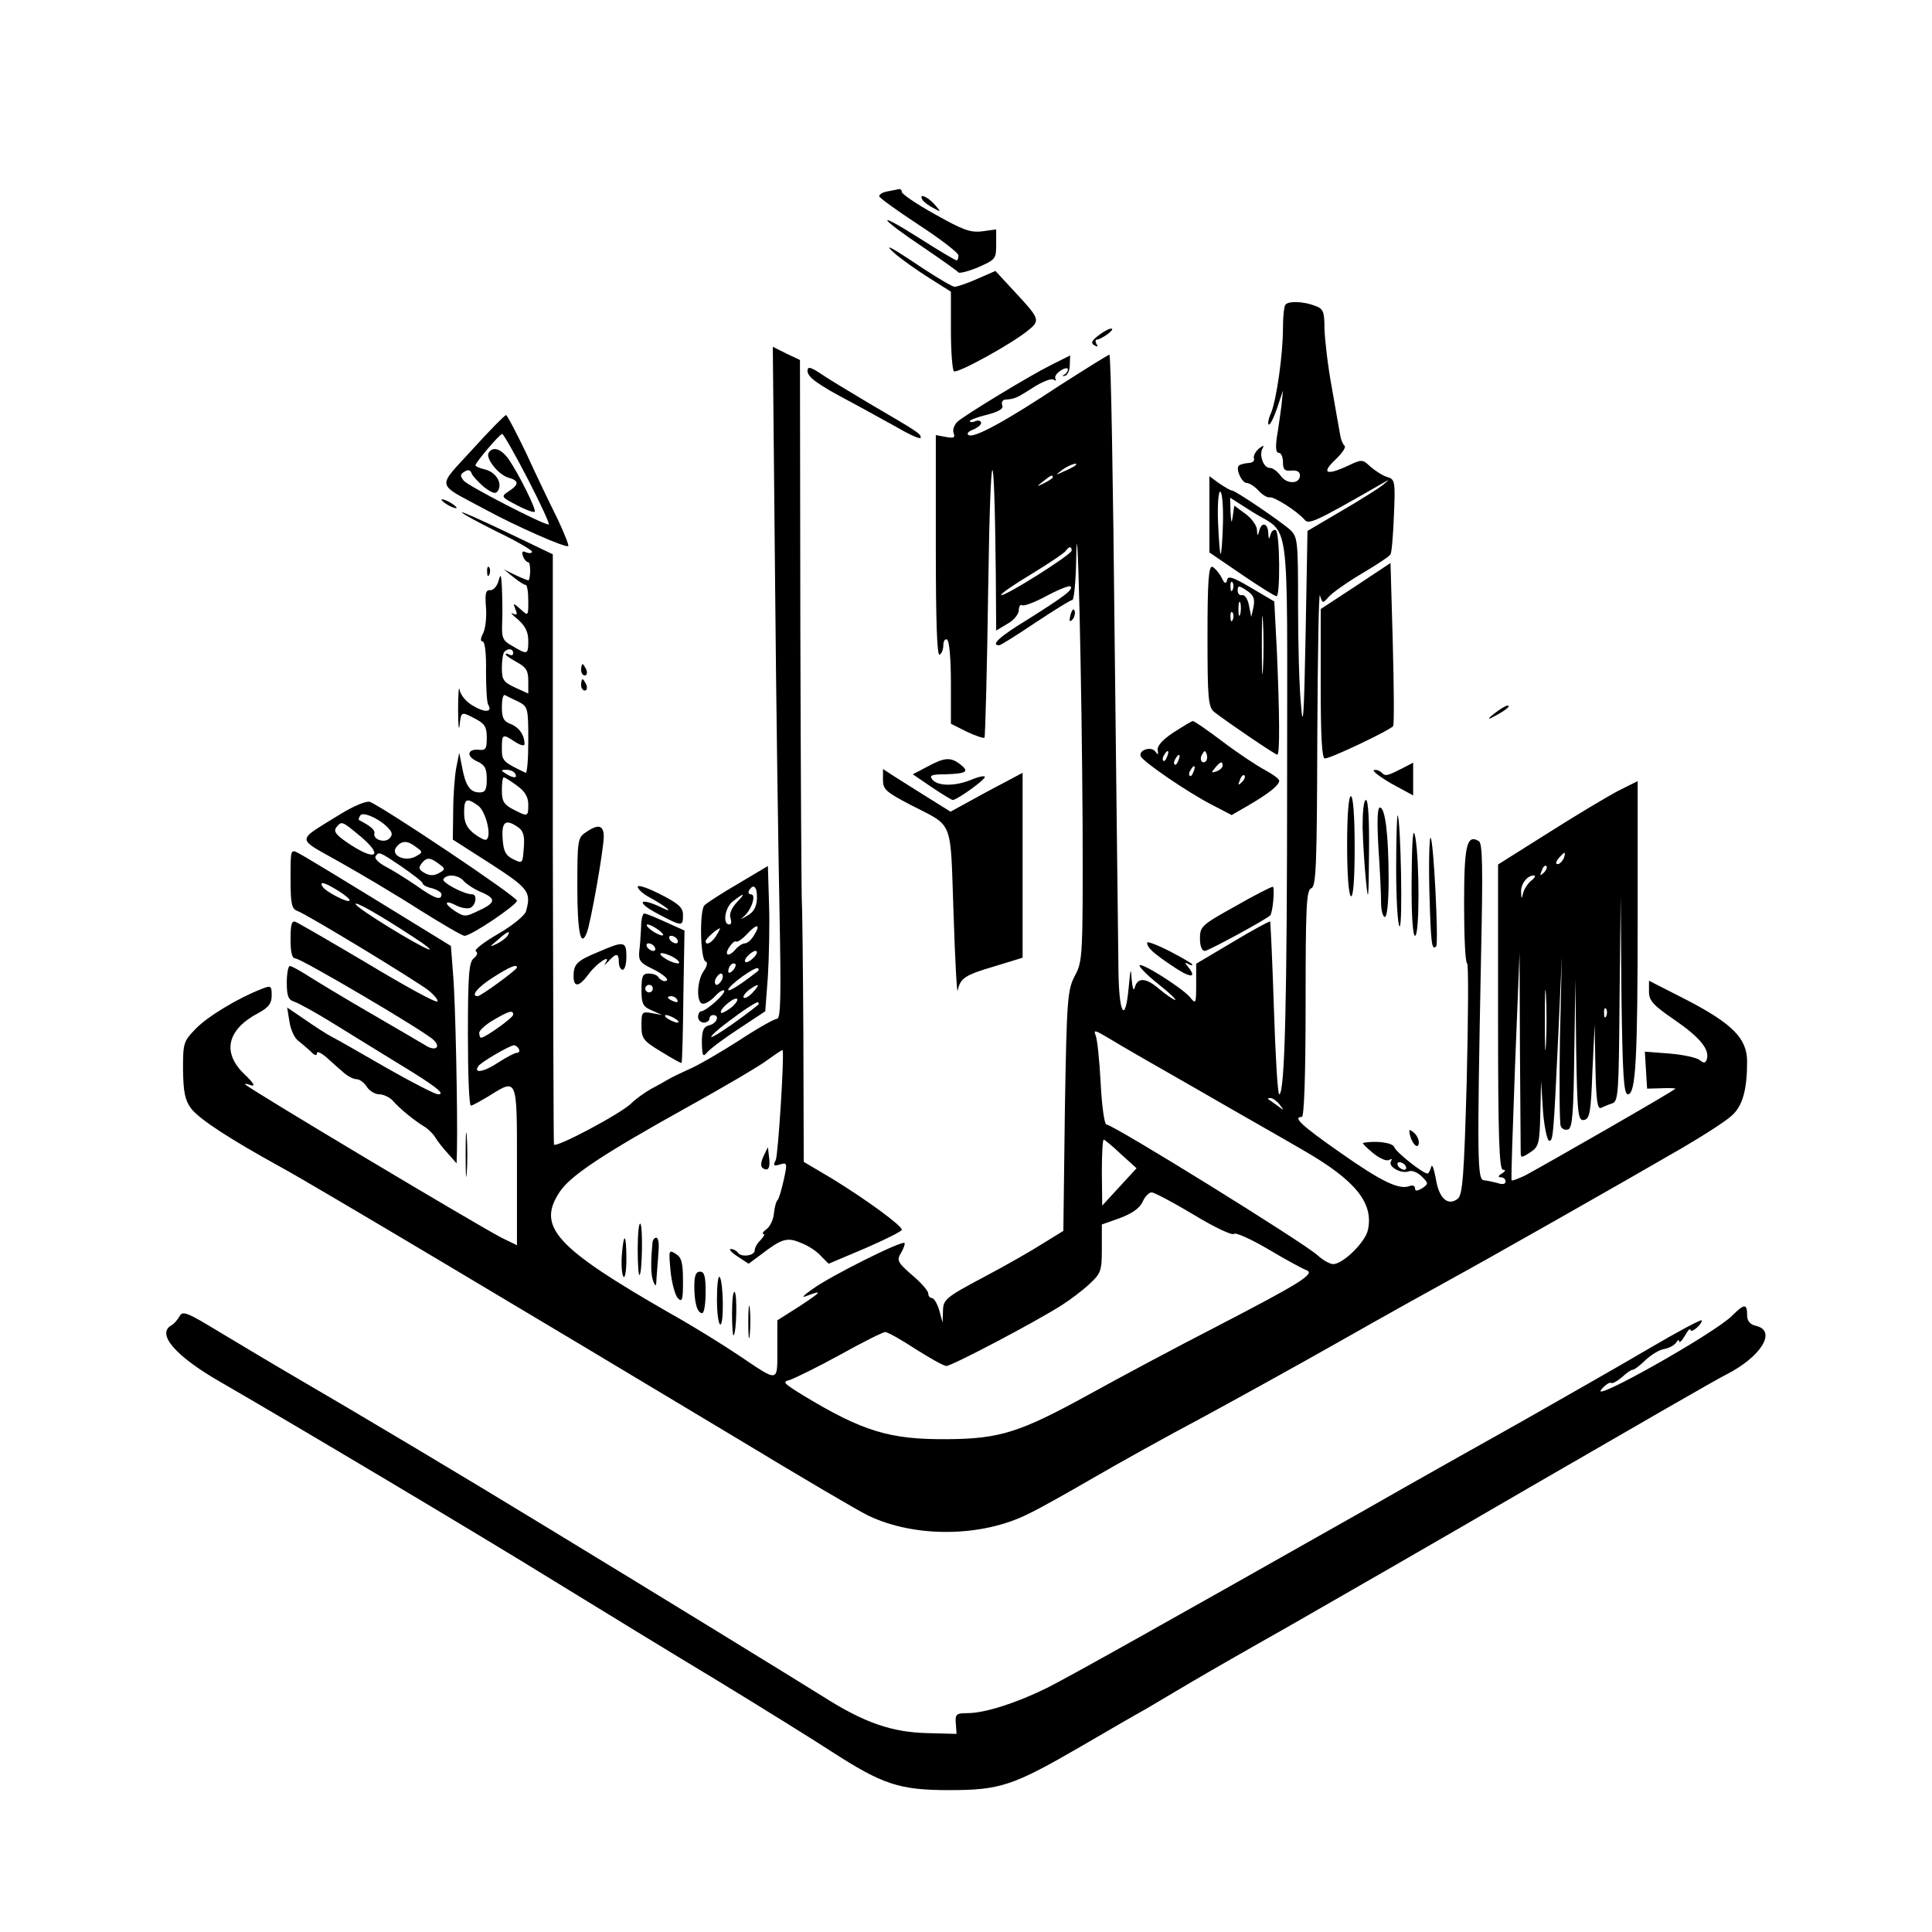 <?xml version="1.0" standalone="no"?>
<!DOCTYPE svg PUBLIC "-//W3C//DTD SVG 20010904//EN"
 "http://www.w3.org/TR/2001/REC-SVG-20010904/DTD/svg10.dtd">
<svg version="1.0" xmlns="http://www.w3.org/2000/svg"
 width="512pt" height="512pt" viewBox="0 0 512 512"
 preserveAspectRatio="xMidYMid meet">

<g transform="translate(0,512) scale(0.1,-0.1)"
fill="#000000" stroke="none">
<path d="M2353 4613 c-13 -2 -23 -8 -23 -13 0 -4 47 -38 105 -76 58 -38 105
-74 105 -81 0 -7 -2 -13 -5 -13 -3 0 -49 27 -102 61 -117 74 -105 53 16 -28
47 -32 88 -61 91 -65 3 -3 27 3 53 14 45 20 47 22 47 60 l0 40 -37 -5 c-32 -4
-52 4 -125 45 -49 27 -88 54 -88 59 0 5 -3 8 -7 8 -5 -1 -18 -4 -30 -6z"/>
<path d="M2445 4590 c3 -5 16 -15 28 -21 22 -12 22 -12 3 10 -19 21 -43 30
-31 11z"/>
<path d="M2375 4445 c17 -14 56 -42 88 -62 l57 -36 0 -103 c0 -56 4 -105 8
-108 10 -6 152 72 196 108 34 27 32 31 -38 106 l-48 52 -48 -21 c-27 -12 -54
-21 -60 -21 -6 0 -43 22 -83 48 -89 60 -111 71 -72 37z"/>
<path d="M3407 4313 c-4 -3 -7 -31 -7 -62 0 -71 -17 -188 -31 -224 -7 -15 -10
-30 -7 -32 3 -3 13 16 22 42 l16 48 -4 -40 c-3 -22 -8 -59 -12 -82 -4 -29 -3
-43 5 -43 6 0 11 -11 11 -25 0 -20 5 -24 23 -22 14 1 22 -3 22 -13 0 -23 -35
-24 -51 -1 -9 12 -21 21 -29 21 -17 0 -29 35 -19 52 5 9 2 8 -10 -1 -9 -8 -15
-19 -13 -26 3 -6 -4 -12 -15 -12 -11 -1 -22 -4 -25 -7 -9 -9 8 -46 21 -46 7 0
21 -9 31 -20 10 -11 23 -19 29 -18 12 3 74 -37 93 -59 11 -14 27 -7 203 94 24
14 24 14 5 -2 -11 -9 -60 -40 -110 -69 l-90 -53 -5 -274 c-4 -216 -7 -256 -12
-189 -5 47 -8 166 -8 266 0 174 -1 181 -22 201 -28 24 -144 103 -153 103 -4 0
-19 9 -34 19 l-26 19 0 -101 0 -101 85 -58 c47 -32 88 -58 93 -58 10 0 9 168
-2 175 -5 3 -12 -3 -14 -12 -4 -14 -5 -13 -6 5 -1 26 -18 30 -24 5 -4 -15 -5
-14 -6 3 0 11 -14 30 -30 42 l-30 22 -4 -28 c-3 -21 -4 -19 -6 11 l-1 38 58
-37 c103 -65 93 14 93 -694 0 -605 -6 -850 -21 -850 -4 0 -10 102 -14 227 -4
125 -9 229 -10 231 -2 1 -47 -23 -100 -55 l-96 -57 0 -54 c0 -53 -1 -54 -17
-34 -23 26 -133 95 -133 83 0 -5 23 -28 51 -50 29 -23 48 -41 43 -41 -5 1 -24
14 -43 30 -35 30 -57 30 -64 2 -3 -10 -6 1 -8 23 -2 33 -3 29 -8 -23 -9 -98
-26 -69 -27 48 -1 58 -5 448 -10 868 -4 419 -10 762 -14 762 -3 0 -62 -37
-131 -81 -145 -96 -228 -141 -242 -132 -6 3 -1 10 11 14 12 5 22 13 22 18 0 6
-7 8 -15 5 -8 -4 -15 -3 -15 0 0 3 21 11 46 17 31 8 44 16 40 25 -3 8 1 15 9
15 25 2 29 4 73 32 23 15 48 25 54 21 6 -4 8 -3 5 2 -3 6 3 15 14 22 10 7 19
8 19 3 0 -5 -5 -12 -10 -14 -6 -3 -5 -4 2 -3 7 2 13 14 13 28 l1 26 -50 -25
c-60 -30 -224 -130 -248 -150 -9 -8 -14 -22 -11 -30 5 -13 1 -15 -20 -11 l-27
5 0 -294 c0 -194 3 -292 10 -288 6 3 10 15 10 26 0 11 5 17 10 14 6 -4 10 -53
10 -115 l0 -108 42 -21 c23 -11 44 -18 47 -16 2 3 7 186 10 407 6 392 16 405
20 25 l1 -148 30 18 c17 9 30 26 30 36 0 10 4 16 9 13 4 -3 34 8 65 25 32 17
60 28 63 25 8 -8 -14 -25 -114 -88 -74 -45 -99 -68 -75 -68 4 0 47 27 96 60
50 33 93 60 98 60 4 0 9 48 10 108 3 188 15 -324 17 -703 1 -350 0 -362 -20
-400 -20 -38 -22 -58 -27 -358 l-4 -319 -52 -32 c-28 -18 -99 -59 -158 -90
-102 -54 -108 -60 -109 -89 l-1 -32 -9 33 c-5 17 -14 32 -19 32 -6 0 -10 6
-10 12 0 7 -19 29 -43 49 -39 34 -41 39 -29 59 7 12 11 24 9 26 -7 7 -195 -87
-242 -121 -22 -15 -32 -25 -22 -21 48 18 47 15 -10 -23 l-63 -40 0 -77 c0 -89
5 -88 -102 -16 -40 27 -122 78 -183 112 -303 174 -353 229 -292 321 28 43 114
100 337 224 96 53 193 110 214 126 22 16 40 28 40 26 5 -14 -12 -277 -18 -291
-8 -15 -6 -17 11 -12 19 6 20 4 10 -41 -6 -27 -13 -50 -16 -53 -4 -3 -8 -18
-10 -35 -1 -16 -10 -35 -19 -42 -10 -7 -13 -13 -9 -13 5 0 1 -7 -7 -16 -9 -8
-16 -21 -16 -28 0 -14 -37 -19 -45 -5 -4 5 -12 9 -18 9 -7 0 1 -9 18 -20 l29
-19 31 23 c57 44 71 48 108 32 19 -7 43 -23 53 -35 l20 -20 97 41 c53 23 97
45 97 49 0 11 -93 79 -184 135 l-76 45 -1 337 c-1 185 -3 344 -4 352 -1 8 -3
335 -4 726 l-1 710 -36 17 -36 18 6 -618 c3 -340 9 -741 12 -890 4 -214 3
-273 -7 -273 -7 0 -53 -26 -103 -59 -50 -32 -109 -66 -131 -75 -22 -10 -47
-22 -55 -27 -8 -5 -28 -16 -45 -25 -16 -9 -40 -26 -52 -38 -27 -27 -202 -120
-205 -109 -1 4 -2 358 -3 786 l0 778 -123 59 c-67 32 -121 56 -118 52 2 -4 45
-27 95 -52 50 -24 91 -48 91 -52 0 -4 -7 -5 -15 -2 -11 5 -13 2 -9 -10 3 -9
10 -16 14 -16 6 0 7 -36 1 -48 0 -1 -16 5 -33 13 l-33 16 25 -20 c14 -11 28
-21 33 -21 4 0 7 -19 7 -42 0 -41 0 -41 -20 -23 -20 18 -21 18 -14 0 6 -14 4
-16 -7 -11 -8 4 -2 -3 14 -16 19 -17 27 -33 27 -56 0 -37 -2 -38 -42 -14 -27
15 -29 21 -27 67 1 28 0 68 -1 90 -2 34 -3 36 -9 15 -4 -14 -14 -25 -22 -24
-12 1 -14 -9 -11 -47 2 -26 -2 -57 -8 -68 -7 -13 -7 -21 -1 -21 6 0 10 -33 9
-79 0 -43 2 -83 6 -89 12 -20 -10 -21 -41 -2 -18 10 -33 29 -35 42 -2 13 -4
-11 -4 -52 0 -41 2 -60 4 -42 4 37 4 37 42 17 25 -13 30 -22 30 -50 0 -30 -3
-34 -21 -32 -31 3 -34 -18 -4 -31 20 -9 25 -19 25 -47 0 -28 -4 -35 -19 -35
-25 0 -37 17 -46 65 l-8 40 -8 -40 c-4 -22 -8 -74 -8 -115 l-1 -75 100 -64
c102 -66 108 -75 94 -126 -3 -11 -36 -38 -74 -60 -38 -22 -64 -42 -59 -46 6
-3 4 -11 -6 -19 -12 -10 -15 -43 -15 -201 0 -104 3 -189 8 -189 4 0 25 12 47
25 77 48 75 52 75 -185 l0 -210 -41 20 c-64 33 -665 392 -679 406 -2 3 4 2 15
-2 13 -4 7 6 -17 29 -60 57 -47 118 36 162 28 15 36 26 36 47 0 26 -2 27 -27
17 -60 -23 -142 -72 -174 -105 -33 -34 -34 -38 -34 -109 1 -59 5 -80 21 -102
22 -29 102 -81 240 -157 81 -44 641 -378 1209 -719 165 -100 320 -191 345
-203 124 -60 302 -58 425 4 28 13 106 57 175 97 69 40 195 110 280 155 85 46
252 138 370 205 118 67 251 141 295 165 90 49 455 256 615 349 58 34 117 72
131 86 27 25 39 67 39 142 0 61 -39 100 -160 163 l-100 51 0 -29 c0 -24 11
-36 68 -75 67 -46 94 -79 85 -105 -4 -10 -8 -10 -19 -1 -8 6 -43 14 -80 17
l-65 5 3 -49 3 -49 38 1 c20 1 37 0 37 -1 0 -4 -351 -205 -398 -230 -19 -9
-35 -15 -36 -13 -2 2 3 138 9 303 l12 300 1 -255 c1 -140 2 -263 2 -273 0 -16
2 -16 25 -1 23 15 25 23 27 103 l2 86 5 -78 c3 -42 11 -78 16 -80 11 -2 12 10
25 288 l9 200 -5 -217 c-2 -119 -1 -224 2 -232 3 -8 12 -12 20 -9 11 4 14 43
16 202 l3 196 2 -188 c3 -172 5 -188 21 -185 15 3 18 20 22 128 l6 125 2 -113
c2 -87 5 -112 15 -108 6 3 20 9 30 12 16 6 17 30 19 278 l3 271 2 -262 c3
-212 6 -263 17 -263 21 0 26 91 26 477 l0 353 -50 -25 c-27 -14 -111 -64 -185
-111 l-135 -85 0 -405 c0 -316 3 -404 13 -404 8 0 7 -4 -3 -10 -10 -6 -11 -10
-2 -10 6 0 12 -5 12 -11 0 -7 -8 -9 -22 -4 -13 3 -29 7 -35 7 -18 2 -19 42 -8
597 5 234 4 296 -6 302 -32 19 -39 -11 -39 -167 0 -84 3 -155 8 -157 4 -3 3
-142 -1 -309 -7 -256 -11 -305 -24 -315 -26 -20 -50 1 -58 54 -5 26 -10 40
-12 31 -3 -10 -7 -18 -10 -18 -12 0 -83 56 -88 70 -4 12 -50 18 -83 11 -2 -1
10 -13 27 -27 17 -14 36 -22 42 -18 8 4 9 3 5 -4 -8 -14 28 -34 48 -26 8 3 23
-3 34 -14 18 -18 18 -19 1 -31 -14 -8 -19 -8 -19 0 0 6 -6 9 -14 6 -28 -11
-74 11 -185 89 -103 72 -126 94 -101 94 6 0 10 107 10 300 0 258 2 301 15 306
13 5 15 60 16 403 1 218 4 386 7 373 7 -22 7 -22 24 -3 9 10 48 38 87 61 39
23 74 46 76 51 3 4 7 50 9 103 4 90 3 96 -18 102 -11 3 -31 16 -44 27 -21 20
-23 20 -57 4 -59 -28 -75 -22 -37 14 19 18 30 34 25 38 -4 3 -9 15 -11 26 -2
11 -12 67 -22 125 -11 58 -19 129 -20 158 0 47 -3 54 -26 62 -29 11 -68 13
-77 3z m-558 -427 c-2 -2 -15 -9 -29 -15 -24 -11 -24 -11 -6 3 16 13 49 24 35
12z m-59 -31 c0 -2 -10 -9 -22 -15 -22 -11 -22 -10 -4 4 21 17 26 19 26 11z
m451 -120 c-1 -44 -4 -81 -6 -83 -2 -2 -5 35 -7 82 -2 49 1 85 6 83 5 -2 8
-39 7 -82z m-401 -74 c0 -11 -180 -124 -187 -118 -2 3 34 28 81 56 47 29 88
56 91 62 8 11 15 12 15 0z m-1480 -272 c0 -5 -4 -7 -10 -4 -5 3 -10 4 -10 1 0
-3 14 -12 30 -21 24 -13 30 -22 30 -49 l0 -34 -35 16 c-31 14 -35 21 -35 52 0
20 3 40 7 43 10 10 23 8 23 -4z m13 -128 c26 -14 27 -16 27 -103 0 -50 -3 -88
-7 -86 -61 29 -63 32 -63 65 0 38 2 39 35 17 14 -9 25 -12 25 -6 0 24 -14 44
-36 53 -19 7 -24 16 -24 45 0 19 3 34 8 32 4 -2 19 -10 35 -17z m-8 -191 c8
-13 -5 -13 -25 0 -13 8 -13 10 2 10 9 0 20 -4 23 -10z m5 -32 c21 -15 30 -30
30 -50 0 -33 -1 -33 -40 -13 -25 13 -30 22 -30 50 0 19 2 35 5 35 3 0 19 -10
35 -22z m-103 -53 c20 -14 37 -81 22 -90 -4 -3 -18 5 -33 16 -19 15 -26 30
-26 55 0 38 6 41 37 19z m107 -58 c13 -9 17 -24 14 -55 -3 -41 -3 -41 -28 -29
-20 10 -26 21 -28 55 -3 45 8 53 42 29z m2770 -82 c-4 -8 -11 -15 -16 -15 -6
0 -5 6 2 15 7 8 14 15 16 15 2 0 1 -7 -2 -15z m-53 -38 c-10 -9 -11 -8 -5 6 3
10 9 15 12 12 3 -3 0 -11 -7 -18z m-32 -20 c-9 -7 -19 -21 -22 -32 -5 -19 -5
-19 -6 1 -1 21 16 44 34 44 5 0 3 -6 -6 -13z m-2714 -147 c-3 -5 -16 -15 -28
-21 -21 -10 -21 -9 2 10 25 23 36 27 26 11z m25 -84 c0 -6 -96 -76 -104 -76
-20 0 0 24 41 50 44 28 63 36 63 26z m2727 -203 c-2 -37 -3 -9 -3 62 0 72 1
102 3 68 2 -34 2 -93 0 -130z m160 75 c-3 -8 -6 -5 -6 6 -1 11 2 17 5 13 3 -3
4 -12 1 -19z m-2897 3 c0 -8 -74 -61 -85 -61 -3 0 -5 6 -5 13 0 6 17 22 38 34
41 24 52 27 52 14z m1820 -202 c107 -62 231 -132 275 -158 137 -79 186 -139
170 -211 -7 -32 -66 -90 -92 -90 -9 0 -28 11 -42 24 -38 34 -541 346 -559 346
-5 0 -12 48 -15 108 -3 59 -9 116 -13 127 -7 17 -3 16 37 -8 24 -15 132 -77
239 -138z m-1805 111 c3 -5 1 -10 -5 -10 -6 0 -28 -12 -50 -26 -37 -25 -67
-30 -52 -9 8 11 82 54 94 55 4 0 10 -4 13 -10z m2016 -147 c13 -17 13 -17 -6
-3 -11 8 -22 16 -24 17 -2 2 0 3 6 3 6 0 17 -8 24 -17z m-421 -131 l42 -38
-46 -50 -45 -49 -1 88 c0 48 2 87 5 87 2 0 23 -17 45 -38z m755 -32 c3 -5 2
-10 -4 -10 -5 0 -13 5 -16 10 -3 6 -2 10 4 10 5 0 13 -4 16 -10z m-560 -130
c54 -33 102 -55 105 -50 3 5 44 -13 90 -40 47 -28 93 -53 102 -56 25 -9 -15
-34 -239 -150 -103 -53 -255 -134 -338 -180 -182 -100 -235 -117 -375 -118
-152 -1 -223 20 -383 117 -50 31 -55 35 -34 40 12 4 72 33 132 66 61 34 115
61 121 61 6 0 42 -20 80 -45 38 -24 75 -45 82 -45 14 0 237 117 307 162 22 14
55 39 73 56 30 28 32 35 32 94 l0 63 48 17 c32 12 52 26 60 43 6 14 17 25 24
25 7 0 58 -27 113 -60z"/>
<path d="M2911 4231 c-18 -14 -21 -20 -11 -26 9 -5 11 -4 6 3 -4 7 -3 12 1 12
5 0 18 7 29 15 10 8 15 14 9 14 -5 1 -21 -8 -34 -18z"/>
<path d="M2140 4137 c0 -16 25 -35 114 -82 34 -18 89 -49 124 -68 34 -20 62
-32 62 -27 0 11 -5 14 -140 93 -52 31 -110 66 -127 78 -26 17 -33 18 -33 6z"/>
<path d="M1252 3929 c-95 -104 -98 -88 28 -156 88 -48 220 -106 226 -100 2 2
-11 35 -29 73 -19 38 -56 115 -82 172 -27 56 -51 102 -54 102 -3 0 -44 -41
-89 -91z m147 -79 c34 -66 59 -120 55 -120 -16 0 -213 102 -225 116 -10 13
-10 17 2 24 9 6 16 5 19 -5 3 -7 18 -23 33 -36 23 -17 31 -19 37 -9 12 20 -6
49 -35 56 -14 3 -25 8 -25 11 0 7 64 83 71 83 3 0 34 -54 68 -120z"/>
<path d="M1295 3920 c-9 -14 26 -59 53 -66 28 -8 28 -18 0 -36 -21 -14 -20
-15 22 -37 23 -12 44 -20 47 -17 5 5 -42 100 -69 139 -20 28 -42 35 -53 17z"/>
<path d="M1170 3796 c0 -3 9 -10 20 -16 11 -6 20 -8 20 -6 0 3 -9 10 -20 16
-11 6 -20 8 -20 6z"/>
<path d="M3593 3567 l-93 -61 0 -198 c0 -138 3 -198 11 -198 16 0 175 76 181
86 3 5 2 104 -1 221 l-6 211 -92 -61z"/>
<path d="M1291 3604 c0 -11 3 -14 6 -6 3 7 2 16 -1 19 -3 4 -6 -2 -5 -13z"/>
<path d="M3200 3434 c0 -166 2 -188 18 -201 32 -25 161 -113 167 -113 7 0 6
107 -1 271 l-7 135 -61 36 c-49 29 -62 33 -64 21 -3 -12 -7 -10 -15 7 -7 13
-18 25 -24 28 -10 3 -13 -38 -13 -184z m67 124 c-3 -8 -6 -5 -6 6 -1 11 2 17
5 13 3 -3 4 -12 1 -19z m55 -46 l-6 -27 -6 30 c-3 17 -11 29 -18 28 -7 -2 -12
4 -12 12 0 14 3 14 24 0 18 -12 22 -21 18 -43z m-35 -19 c-3 -10 -5 -4 -5 12
0 17 2 24 5 18 2 -7 2 -21 0 -30z m60 -145 c-2 -35 -3 -7 -3 62 0 69 1 97 3
63 2 -35 2 -91 0 -125z m-80 130 c-3 -8 -6 -5 -6 6 -1 11 2 17 5 13 3 -3 4
-12 1 -19z"/>
<path d="M2837 3491 c-4 -17 -3 -21 5 -13 5 5 8 16 6 23 -3 8 -7 3 -11 -10z"/>
<path d="M1540 3345 c0 -8 4 -15 10 -15 5 0 7 7 4 15 -4 8 -8 15 -10 15 -2 0
-4 -7 -4 -15z"/>
<path d="M1540 3305 c0 -8 4 -15 10 -15 5 0 7 7 4 15 -4 8 -8 15 -10 15 -2 0
-4 -7 -4 -15z"/>
<path d="M3960 3229 c-17 -13 -18 -17 -5 -10 33 17 51 31 40 31 -5 0 -21 -10
-35 -21z"/>
<path d="M3110 3179 c-29 -19 -44 -36 -42 -47 2 -12 1 -14 -6 -4 -10 15 -45 5
-39 -12 5 -14 126 -97 191 -130 l50 -26 45 26 c53 31 81 53 81 65 0 5 -17 17
-37 28 -21 11 -71 44 -112 75 -41 31 -77 56 -80 55 -3 0 -26 -14 -51 -30z
m-17 -64 c-3 -9 -8 -14 -10 -11 -3 3 -2 9 2 15 9 16 15 13 8 -4z m103 -12
c-10 -10 -19 5 -10 18 6 11 8 11 12 0 2 -7 1 -15 -2 -18z m-73 2 c-3 -9 -8
-14 -10 -11 -3 3 -2 9 2 15 9 16 15 13 8 -4z m117 -14 c0 -5 -7 -12 -16 -15
-14 -5 -15 -4 -4 9 14 17 20 19 20 6z m-77 -16 c-3 -9 -8 -14 -10 -11 -3 3 -2
9 2 15 9 16 15 13 8 -4z m128 -28 c-10 -9 -11 -8 -5 6 3 10 9 15 12 12 3 -3 0
-11 -7 -18z"/>
<path d="M2457 3088 l-38 -20 50 -34 c28 -19 53 -34 56 -34 11 0 85 53 85 61
0 4 -16 1 -35 -7 -43 -18 -89 -18 -104 0 -9 11 -3 14 35 14 56 2 64 7 38 27
-25 19 -41 18 -87 -7z"/>
<path d="M3730 3091 c-54 -28 -58 -29 -68 -19 -6 6 -15 9 -21 7 -5 -2 16 -18
47 -36 l57 -31 0 44 c0 24 0 44 0 43 0 0 -7 -4 -15 -8z"/>
<path d="M2340 3053 c0 -25 8 -32 73 -66 116 -60 105 -33 114 -288 4 -123 9
-215 11 -204 7 33 19 41 97 64 l75 23 0 245 0 245 -96 -51 -95 -52 -61 38
c-33 21 -73 46 -89 56 l-29 19 0 -29z"/>
<path d="M3570 2881 c0 -76 4 -132 10 -136 6 -4 10 42 10 129 0 84 -4 136 -10
136 -6 0 -10 -50 -10 -129z"/>
<path d="M903 2963 c-121 -75 -120 -61 -2 -128 57 -32 153 -89 212 -127 59
-37 112 -68 118 -68 18 0 139 82 139 93 0 11 -354 248 -390 262 -9 3 -43 -11
-77 -32z m129 -41 c8 -9 8 -16 0 -24 -13 -13 -43 -3 -40 13 3 9 -10 20 -41 36
-1 1 0 7 4 12 7 12 57 -12 77 -37z m-76 -19 c59 -50 42 -66 -25 -23 -40 26
-48 36 -40 47 15 18 14 18 65 -24z m147 -28 c18 -13 18 -14 -2 -25 -29 -15
-68 4 -50 26 14 17 29 17 52 -1z m-38 -52 c30 -21 55 -40 55 -44 0 -4 11 -10
25 -13 14 -4 25 -11 25 -16 0 -18 -19 -11 -68 24 -27 18 -63 41 -81 50 -17 9
-29 21 -26 26 9 14 9 14 70 -27z m103 4 c11 -8 11 -12 0 -18 -17 -11 -30 -11
-47 0 -12 8 -12 12 -2 25 13 15 22 14 49 -7z m62 -43 c8 -8 29 -22 47 -29 39
-17 37 -28 -12 -50 -31 -15 -35 -15 -60 1 -30 20 -27 31 5 14 12 -6 28 -9 36
-6 15 6 20 36 5 36 -22 0 -81 32 -76 40 9 15 41 12 55 -6z"/>
<path d="M3611 2928 c1 -40 5 -104 9 -143 6 -60 7 -49 8 73 1 89 -2 142 -8
142 -6 0 -9 -30 -9 -72z"/>
<path d="M3653 2873 c4 -58 7 -123 7 -145 0 -21 5 -38 10 -38 6 0 10 40 10 99
0 117 -9 191 -23 191 -7 0 -8 -37 -4 -107z"/>
<path d="M3700 2817 c0 -80 4 -148 9 -152 9 -5 3 284 -5 294 -2 2 -4 -61 -4
-142z"/>
<path d="M3741 2793 c-1 -96 3 -153 9 -153 12 0 12 194 1 260 -6 33 -9 3 -10
-107z"/>
<path d="M1552 2914 c-21 -14 -22 -22 -22 -144 0 -121 9 -163 25 -122 10 24
45 221 45 255 0 31 -15 34 -48 11z"/>
<path d="M3788 2758 c4 -139 6 -158 18 -146 7 8 -7 288 -15 288 -3 0 -5 -64
-3 -142z"/>
<path d="M770 2791 c0 -66 3 -80 18 -85 27 -10 315 -185 348 -211 16 -13 26
-26 23 -29 -4 -4 -86 41 -184 100 -98 58 -184 108 -192 111 -10 4 -13 -7 -13
-46 0 -36 4 -51 13 -51 15 0 343 -193 366 -216 21 -20 4 -31 -22 -14 -12 7
-76 45 -142 83 -66 38 -140 83 -164 98 -25 16 -48 29 -53 29 -4 0 -8 -20 -8
-44 0 -36 4 -46 21 -51 11 -4 55 -28 97 -54 42 -26 120 -74 172 -106 106 -64
132 -85 111 -85 -8 0 -68 31 -135 69 -66 38 -132 76 -146 83 -14 7 -46 28 -72
46 l-47 32 6 -37 c3 -21 13 -43 22 -50 9 -7 24 -20 34 -29 10 -11 17 -13 17
-5 0 6 11 1 25 -11 14 -13 35 -31 45 -40 11 -10 27 -18 35 -18 8 0 20 -9 27
-20 7 -11 22 -20 33 -20 11 0 28 -8 36 -17 19 -22 59 -54 84 -69 10 -6 23 -19
29 -29 6 -10 21 -29 34 -43 l22 -25 1 34 c2 99 -4 394 -10 463 l-6 79 -65 40
c-244 150 -320 196 -339 206 -21 11 -21 10 -21 -68z m127 -32 c19 -12 32 -23
29 -26 -5 -6 -63 24 -71 37 -10 16 5 12 42 -11z m198 -122 c33 -21 51 -36 41
-33 -29 10 -184 105 -193 119 -7 12 59 -25 152 -86z"/>
<path d="M1956 2778 c-43 -25 -83 -51 -89 -57 -14 -14 -11 -145 3 -149 6 -2 4
-13 -5 -25 -19 -27 -20 -87 -2 -87 8 0 22 9 32 20 10 11 21 18 24 15 6 -7 -48
-55 -61 -55 -4 0 -8 -7 -8 -15 0 -8 7 -15 15 -15 8 0 15 5 15 10 0 6 5 10 10
10 18 0 10 -22 -10 -27 -16 -4 -20 -14 -20 -47 1 -34 3 -38 13 -26 7 9 44 37
84 63 l71 47 7 93 c3 50 5 137 3 192 l-3 100 -79 -47z m50 -39 c-1 -22 -8 -36
-26 -46 -17 -10 -20 -11 -9 -2 21 18 34 59 19 59 -6 0 -8 5 -5 10 12 20 22 10
21 -21z m-55 -12 c-13 -15 -19 -30 -15 -40 3 -10 2 -17 -3 -17 -19 0 -12 46
10 62 31 24 34 22 8 -5z m47 -86 c-7 -12 -18 -21 -24 -21 -6 0 -17 -7 -24 -15
-18 -22 -32 -18 -18 4 7 11 15 18 19 16 3 -3 17 7 29 20 27 29 37 26 18 -4z
m-100 -1 c-12 -19 -28 -27 -28 -14 0 6 30 33 38 34 1 0 -3 -9 -10 -20z m102
-55 c-7 -8 -17 -15 -22 -15 -6 0 -5 7 2 15 7 8 17 15 22 15 6 0 5 -7 -2 -15z
m-58 -37 c-7 -7 -12 -8 -12 -2 0 6 3 14 7 17 3 4 9 5 12 2 2 -3 -1 -11 -7 -17z
m67 -1 c-47 -37 -79 -57 -79 -50 0 11 72 63 79 57 2 -2 2 -5 0 -7z m-95 -22
c-4 -8 -10 -15 -15 -15 -4 0 -6 7 -3 15 4 8 10 15 15 15 4 0 6 -7 3 -15z m81
-35 c-10 -11 -21 -17 -24 -14 -3 3 3 12 13 20 28 20 32 17 11 -6z m-57 -40
c-13 -10 -25 -16 -27 -14 -7 7 33 42 42 37 4 -2 -3 -13 -15 -23z m71 7 c-44
-36 -121 -89 -124 -85 -3 2 23 25 58 50 34 26 64 44 66 42 2 -2 2 -6 0 -7z"/>
<path d="M1690 2770 c0 -6 14 -19 31 -28 46 -25 69 -45 32 -27 -58 28 -69 15
-13 -15 68 -36 70 -36 70 -5 0 20 -11 30 -60 55 -33 17 -60 26 -60 20z"/>
<path d="M3273 2718 c-88 -49 -93 -53 -93 -85 0 -20 5 -33 13 -33 9 0 162 83
173 94 7 6 13 76 7 76 -4 0 -50 -23 -100 -52z"/>
<path d="M1699 2663 c-1 -21 -3 -50 -5 -65 -2 -23 3 -30 32 -44 35 -17 53 -34
35 -34 -5 0 -13 5 -16 10 -3 6 -15 10 -26 10 -16 0 -19 -7 -19 -43 0 -38 4
-45 28 -55 l27 -12 -27 5 c-27 5 -28 3 -28 -33 0 -34 4 -40 52 -69 29 -18 53
-31 54 -30 2 1 4 81 5 177 l3 174 -49 22 c-28 13 -53 23 -57 23 -5 1 -9 -16
-9 -36z m47 -8 c10 -8 15 -14 9 -14 -5 0 -19 6 -29 14 -11 8 -15 15 -10 15 6
0 19 -7 30 -15z m49 -25 c3 -5 2 -10 -4 -10 -5 0 -13 5 -16 10 -3 6 -2 10 4
10 5 0 13 -4 16 -10z m-60 -20 c3 -5 2 -10 -4 -10 -5 0 -13 5 -16 10 -3 6 -2
10 4 10 5 0 13 -4 16 -10z m65 -41 c0 -4 -11 -2 -25 4 -14 7 -25 15 -25 19 0
4 11 2 25 -4 14 -6 25 -15 25 -19z m-70 -69 c0 -5 -4 -10 -10 -10 -5 0 -10 5
-10 10 0 6 5 10 10 10 6 0 10 -4 10 -10z m65 -30 c3 -6 -1 -7 -9 -4 -18 7 -21
14 -7 14 6 0 13 -4 16 -10z m-5 -50 c8 -5 11 -10 5 -10 -5 0 -17 5 -25 10 -8
5 -10 10 -5 10 6 0 17 -5 25 -10z"/>
<path d="M3040 2622 c0 -13 15 -27 64 -60 49 -34 70 -36 45 -5 -9 11 -10 14
-1 9 6 -4 12 -5 12 -2 0 2 -27 18 -60 35 -33 17 -60 27 -60 23z"/>
<path d="M1585 2597 c-56 -23 -65 -32 -65 -64 0 -31 15 -29 41 7 22 29 61 54
43 27 -5 -7 -2 -5 8 5 21 23 28 23 28 -2 0 -11 5 -20 10 -20 6 0 10 16 10 35
0 41 -6 42 -75 12z"/>
<path d="M1234 2060 c0 -52 1 -74 3 -47 2 26 2 68 0 95 -2 26 -3 4 -3 -48z"/>
<path d="M3737 2110 c7 -25 23 -37 23 -17 0 8 -6 20 -14 26 -12 10 -13 8 -9
-9z"/>
<path d="M2023 2055 c-7 -16 -8 -27 -1 -31 14 -9 20 1 16 30 l-3 26 -12 -25z"/>
<path d="M1690 1810 c0 -40 2 -71 5 -69 7 8 9 129 2 136 -4 3 -7 -27 -7 -67z"/>
<path d="M1648 1794 c-2 -25 0 -51 4 -57 4 -7 8 14 8 46 0 68 -7 75 -12 11z"/>
<path d="M1729 1825 c-5 -56 -4 -83 2 -100 7 -17 8 -15 9 10 1 17 4 47 5 68 2
20 0 37 -6 37 -5 0 -10 -7 -10 -15z"/>
<path d="M1777 1752 c3 -31 12 -64 19 -72 12 -12 14 -6 14 45 0 49 -4 63 -19
72 -19 12 -19 10 -14 -45z"/>
<path d="M1840 1711 c0 -44 8 -71 21 -71 5 0 9 25 9 55 0 42 -3 55 -15 55 -11
0 -15 -11 -15 -39z"/>
<path d="M1900 1677 c0 -37 4 -67 9 -67 10 0 8 116 -2 126 -4 4 -7 -23 -7 -59z"/>
<path d="M1940 1640 c0 -35 2 -61 4 -59 8 7 10 108 3 115 -4 4 -7 -21 -7 -56z"/>
<path d="M1983 1615 c0 -38 2 -53 4 -32 2 20 2 52 0 70 -2 17 -4 1 -4 -38z"/>
<path d="M4590 1633 c-47 -47 -381 -235 -346 -195 10 12 22 20 26 17 4 -2 16
5 28 15 12 11 24 20 29 20 4 0 19 11 33 25 15 14 37 28 50 30 13 2 27 10 32
17 4 7 8 9 8 3 0 -5 7 1 15 15 8 14 14 21 15 16 0 -11 30 13 30 25 0 4 -62
-29 -137 -73 -76 -45 -226 -130 -333 -191 -107 -60 -296 -166 -420 -237 -539
-305 -780 -440 -845 -473 -81 -40 -165 -67 -211 -67 -30 0 -33 -3 -31 -27 l2
-28 -75 2 c-96 2 -169 27 -279 97 -98 61 -430 265 -731 448 -213 130 -503 303
-675 403 -55 32 -143 85 -195 116 -84 51 -96 56 -104 41 -5 -9 -15 -21 -23
-25 -38 -23 13 -81 127 -147 189 -109 700 -413 892 -532 117 -72 310 -190 428
-261 118 -72 255 -157 304 -189 135 -87 179 -102 311 -102 135 0 169 11 350
116 72 42 148 86 170 98 22 13 76 45 120 71 44 26 159 92 255 146 96 55 389
223 650 375 261 151 493 285 516 296 90 46 133 114 79 128 -18 4 -25 13 -25
30 0 30 -8 29 -40 -3z"/>
</g>
</svg>

